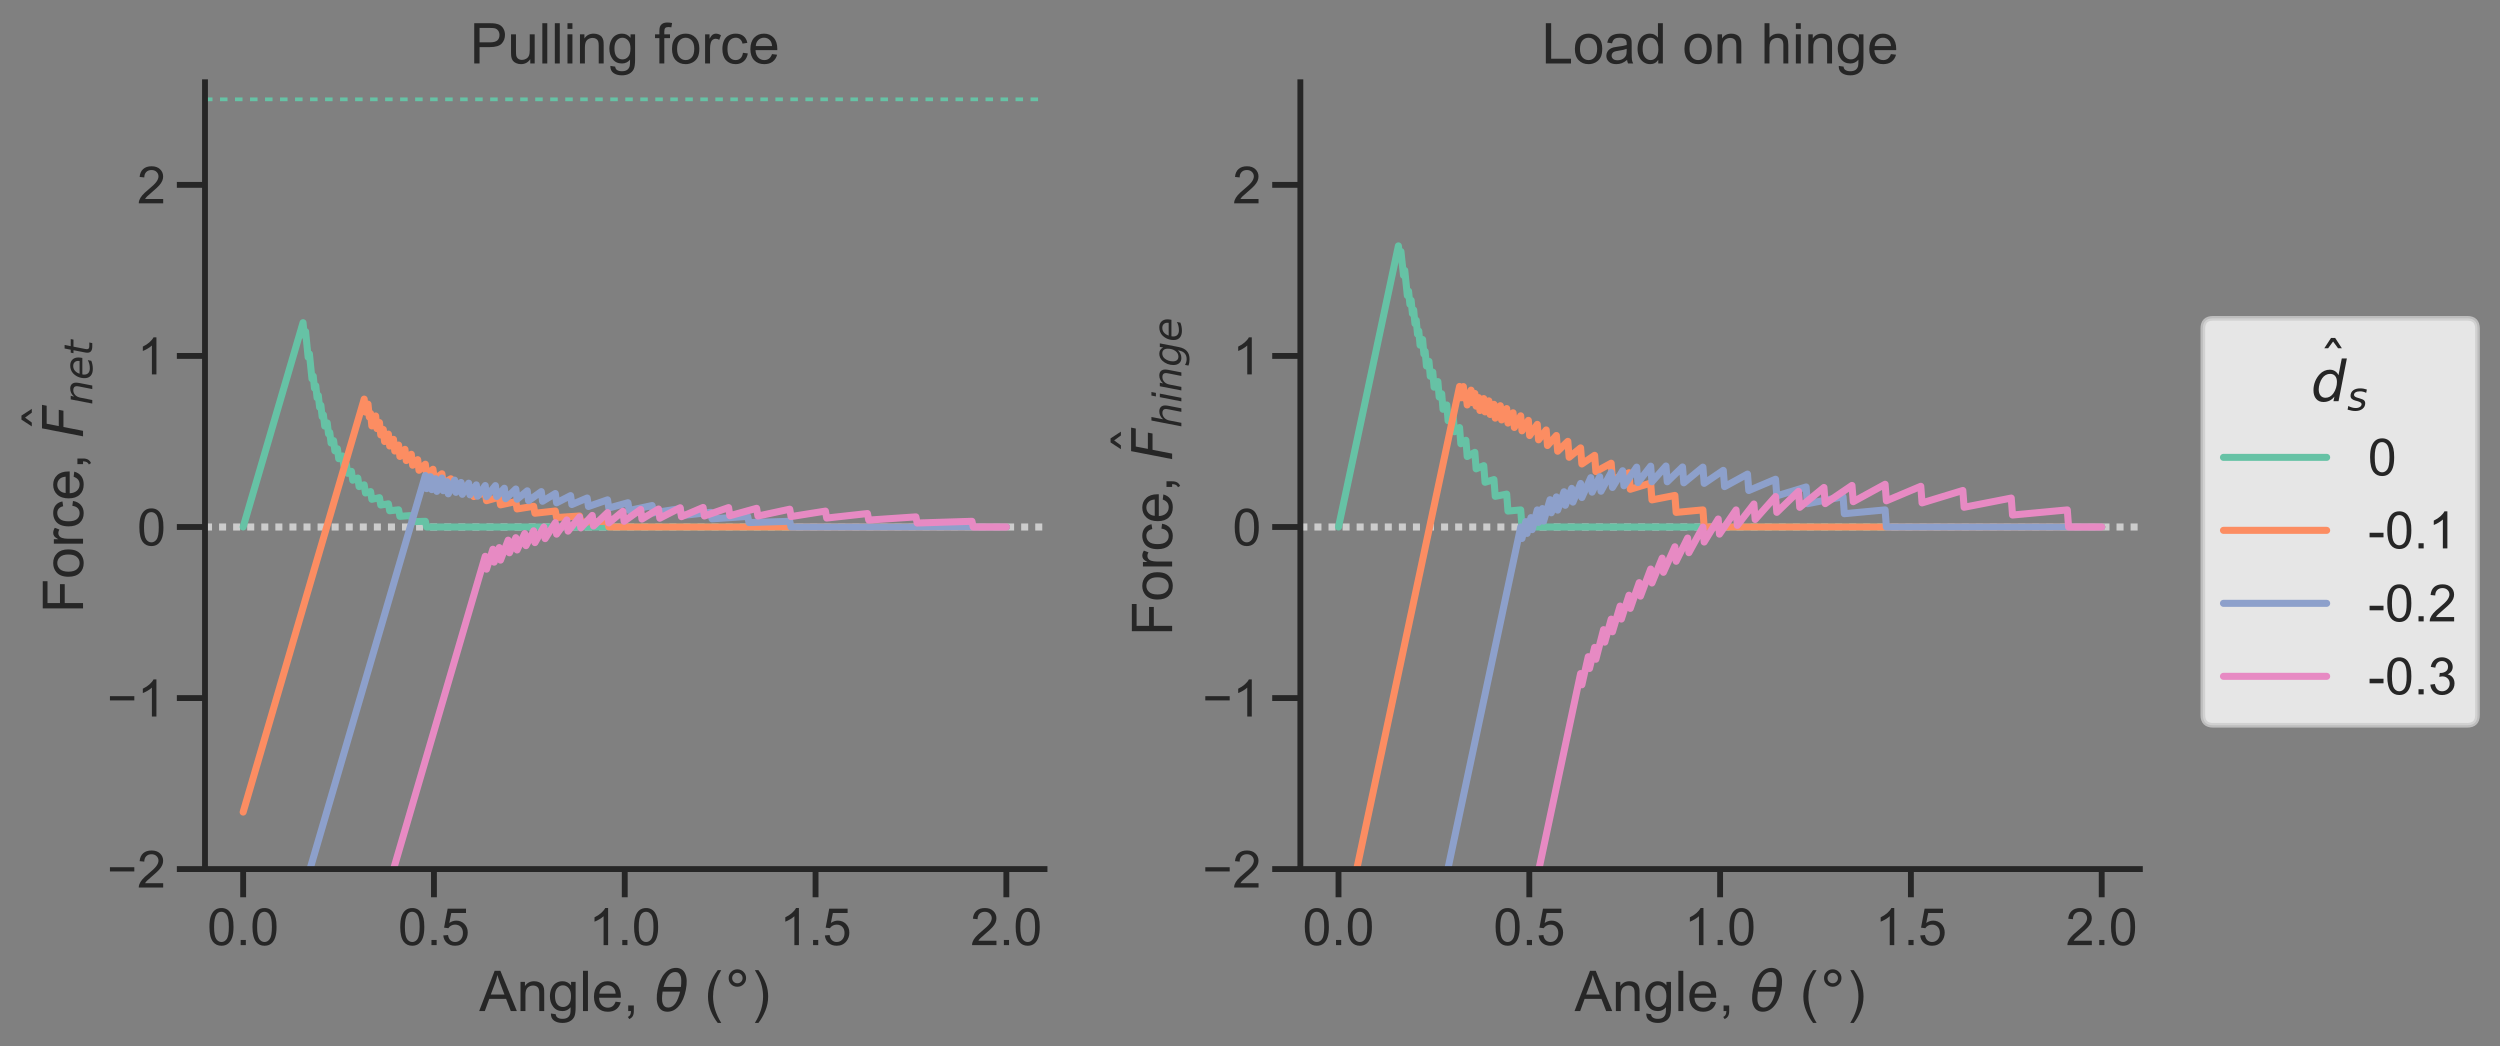 <?xml version="1.0" encoding="utf-8" standalone="no"?>
<!DOCTYPE svg PUBLIC "-//W3C//DTD SVG 1.1//EN"
  "http://www.w3.org/Graphics/SVG/1.1/DTD/svg11.dtd">
<!-- Created with matplotlib (https://matplotlib.org/) -->
<svg height="334.533pt" version="1.1" viewBox="0 0 799.463 334.533" width="799.463pt" xmlns="http://www.w3.org/2000/svg" xmlns:xlink="http://www.w3.org/1999/xlink">
 <rect x="0" y="0" width="799.463" height="334.533" fill="#808080" stroke="none"/>
 <defs>
  <style type="text/css">
*{stroke-linecap:butt;stroke-linejoin:round;}
  </style>
 </defs>
 <g id="figure_1">
  <g id="patch_1">
   <path d="M 0 334.533 
L 799.463 334.533 
L 799.463 0 
L 0 0 
z
" style="fill:none;"/>
  </g>
  <g id="axes_1">
   <g id="patch_2">
    <path d="M 65.553 277.923 
L 334.018 277.923 
L 334.018 26.303 
L 65.553 26.303 
z
" style="fill:none;"/>
   </g>
   <g id="line2d_1">
    <path clip-path="url(#pfc058c34f6)" d="M 65.553 168.523 
L 334.018 168.523 
" style="fill:none;stroke:#cccccc;stroke-dasharray:2.25,2.25;stroke-dashoffset:0;stroke-width:2.25;"/>
   </g>
   <g id="line2d_2">
    <path clip-path="url(#pfc058c34f6)" d="M 65.553 31.773 
L 334.018 31.773 
" style="fill:none;stroke:#66c2a5;stroke-dasharray:2.4,2.4;stroke-dashoffset:0;stroke-width:1.2;"/>
   </g>
   <g id="matplotlib.axis_1">
    <g id="xtick_1">
     <g id="line2d_3">
      <defs>
       <path d="M 0 0 
L 0 9 
" id="m3b2b006840" style="stroke:#262626;stroke-width:1.875;"/>
      </defs>
      <g>
       <use style="fill:#262626;stroke:#262626;stroke-width:1.875;" x="77.756" xlink:href="#m3b2b006840" y="277.923"/>
      </g>
     </g>
     <g id="text_1">
      <!-- 0.0 -->
      <defs>
       <path d="M 4.156 35.297 
Q 4.156 48 6.766 55.734 
Q 9.375 63.484 14.516 67.672 
Q 19.672 71.875 27.484 71.875 
Q 33.25 71.875 37.594 69.547 
Q 41.938 67.234 44.766 62.859 
Q 47.609 58.5 49.219 52.219 
Q 50.828 45.953 50.828 35.297 
Q 50.828 22.703 48.234 14.969 
Q 45.656 7.234 40.5 3 
Q 35.359 -1.219 27.484 -1.219 
Q 17.141 -1.219 11.234 6.203 
Q 4.156 15.141 4.156 35.297 
z
M 13.188 35.297 
Q 13.188 17.672 17.312 11.828 
Q 21.438 6 27.484 6 
Q 33.547 6 37.672 11.859 
Q 41.797 17.719 41.797 35.297 
Q 41.797 52.984 37.672 58.781 
Q 33.547 64.594 27.391 64.594 
Q 21.344 64.594 17.719 59.469 
Q 13.188 52.938 13.188 35.297 
z
" id="ArialMT-48"/>
       <path d="M 9.078 0 
L 9.078 10.016 
L 19.094 10.016 
L 19.094 0 
z
" id="ArialMT-46"/>
      </defs>
      <g style="fill:#262626;" transform="translate(66.288 302.234)scale(0.165 -0.165)">
       <use xlink:href="#ArialMT-48"/>
       <use x="55.615" xlink:href="#ArialMT-46"/>
       <use x="83.398" xlink:href="#ArialMT-48"/>
      </g>
     </g>
    </g>
    <g id="xtick_2">
     <g id="line2d_4">
      <g>
       <use style="fill:#262626;stroke:#262626;stroke-width:1.875;" x="138.77" xlink:href="#m3b2b006840" y="277.923"/>
      </g>
     </g>
     <g id="text_2">
      <!-- 0.5 -->
      <defs>
       <path d="M 4.156 18.75 
L 13.375 19.531 
Q 14.406 12.797 18.141 9.391 
Q 21.875 6 27.156 6 
Q 33.5 6 37.891 10.781 
Q 42.281 15.578 42.281 23.484 
Q 42.281 31 38.062 35.344 
Q 33.844 39.703 27 39.703 
Q 22.75 39.703 19.328 37.766 
Q 15.922 35.844 13.969 32.766 
L 5.719 33.844 
L 12.641 70.609 
L 48.25 70.609 
L 48.25 62.203 
L 19.672 62.203 
L 15.828 42.969 
Q 22.266 47.469 29.344 47.469 
Q 38.719 47.469 45.156 40.969 
Q 51.609 34.469 51.609 24.266 
Q 51.609 14.547 45.953 7.469 
Q 39.062 -1.219 27.156 -1.219 
Q 17.391 -1.219 11.203 4.25 
Q 5.031 9.719 4.156 18.75 
z
" id="ArialMT-53"/>
      </defs>
      <g style="fill:#262626;" transform="translate(127.303 302.234)scale(0.165 -0.165)">
       <use xlink:href="#ArialMT-48"/>
       <use x="55.615" xlink:href="#ArialMT-46"/>
       <use x="83.398" xlink:href="#ArialMT-53"/>
      </g>
     </g>
    </g>
    <g id="xtick_3">
     <g id="line2d_5">
      <g>
       <use style="fill:#262626;stroke:#262626;stroke-width:1.875;" x="199.785" xlink:href="#m3b2b006840" y="277.923"/>
      </g>
     </g>
     <g id="text_3">
      <!-- 1.0 -->
      <defs>
       <path d="M 37.25 0 
L 28.469 0 
L 28.469 56 
Q 25.297 52.984 20.141 49.953 
Q 14.984 46.922 10.891 45.406 
L 10.891 53.906 
Q 18.266 57.375 23.781 62.297 
Q 29.297 67.234 31.594 71.875 
L 37.25 71.875 
z
" id="ArialMT-49"/>
      </defs>
      <g style="fill:#262626;" transform="translate(188.318 302.234)scale(0.165 -0.165)">
       <use xlink:href="#ArialMT-49"/>
       <use x="55.615" xlink:href="#ArialMT-46"/>
       <use x="83.398" xlink:href="#ArialMT-48"/>
      </g>
     </g>
    </g>
    <g id="xtick_4">
     <g id="line2d_6">
      <g>
       <use style="fill:#262626;stroke:#262626;stroke-width:1.875;" x="260.8" xlink:href="#m3b2b006840" y="277.923"/>
      </g>
     </g>
     <g id="text_4">
      <!-- 1.5 -->
      <g style="fill:#262626;" transform="translate(249.332 302.234)scale(0.165 -0.165)">
       <use xlink:href="#ArialMT-49"/>
       <use x="55.615" xlink:href="#ArialMT-46"/>
       <use x="83.398" xlink:href="#ArialMT-53"/>
      </g>
     </g>
    </g>
    <g id="xtick_5">
     <g id="line2d_7">
      <g>
       <use style="fill:#262626;stroke:#262626;stroke-width:1.875;" x="321.815" xlink:href="#m3b2b006840" y="277.923"/>
      </g>
     </g>
     <g id="text_5">
      <!-- 2.0 -->
      <defs>
       <path d="M 50.344 8.453 
L 50.344 0 
L 3.031 0 
Q 2.938 3.172 4.047 6.109 
Q 5.859 10.938 9.828 15.625 
Q 13.812 20.312 21.344 26.469 
Q 33.016 36.031 37.109 41.625 
Q 41.219 47.219 41.219 52.203 
Q 41.219 57.422 37.469 61 
Q 33.734 64.594 27.734 64.594 
Q 21.391 64.594 17.578 60.781 
Q 13.766 56.984 13.719 50.25 
L 4.688 51.172 
Q 5.609 61.281 11.656 66.578 
Q 17.719 71.875 27.938 71.875 
Q 38.234 71.875 44.234 66.156 
Q 50.25 60.453 50.25 52 
Q 50.25 47.703 48.484 43.547 
Q 46.734 39.406 42.656 34.812 
Q 38.578 30.219 29.109 22.219 
Q 21.188 15.578 18.938 13.203 
Q 16.703 10.844 15.234 8.453 
z
" id="ArialMT-50"/>
      </defs>
      <g style="fill:#262626;" transform="translate(310.347 302.234)scale(0.165 -0.165)">
       <use xlink:href="#ArialMT-50"/>
       <use x="55.615" xlink:href="#ArialMT-46"/>
       <use x="83.398" xlink:href="#ArialMT-48"/>
      </g>
     </g>
    </g>
    <g id="text_6">
     <!-- Angle, $\theta$ ($\degree$) -->
     <defs>
      <path d="M -0.141 0 
L 27.344 71.578 
L 37.547 71.578 
L 66.844 0 
L 56.062 0 
L 47.703 21.688 
L 17.781 21.688 
L 9.906 0 
z
M 20.516 29.391 
L 44.781 29.391 
L 37.312 49.219 
Q 33.891 58.25 32.234 64.062 
Q 30.859 57.172 28.375 50.391 
z
" id="ArialMT-65"/>
      <path d="M 6.594 0 
L 6.594 51.859 
L 14.5 51.859 
L 14.5 44.484 
Q 20.219 53.031 31 53.031 
Q 35.688 53.031 39.625 51.344 
Q 43.562 49.656 45.516 46.922 
Q 47.469 44.188 48.25 40.438 
Q 48.734 37.984 48.734 31.891 
L 48.734 0 
L 39.938 0 
L 39.938 31.547 
Q 39.938 36.922 38.906 39.578 
Q 37.891 42.234 35.281 43.812 
Q 32.672 45.406 29.156 45.406 
Q 23.531 45.406 19.453 41.844 
Q 15.375 38.281 15.375 28.328 
L 15.375 0 
z
" id="ArialMT-110"/>
      <path d="M 4.984 -4.297 
L 13.531 -5.562 
Q 14.062 -9.516 16.5 -11.328 
Q 19.781 -13.766 25.438 -13.766 
Q 31.547 -13.766 34.859 -11.328 
Q 38.188 -8.891 39.359 -4.5 
Q 40.047 -1.812 39.984 6.781 
Q 34.234 0 25.641 0 
Q 14.938 0 9.078 7.719 
Q 3.219 15.438 3.219 26.219 
Q 3.219 33.641 5.906 39.906 
Q 8.594 46.188 13.688 49.609 
Q 18.797 53.031 25.688 53.031 
Q 34.859 53.031 40.828 45.609 
L 40.828 51.859 
L 48.922 51.859 
L 48.922 7.031 
Q 48.922 -5.078 46.453 -10.125 
Q 44 -15.188 38.641 -18.109 
Q 33.297 -21.047 25.484 -21.047 
Q 16.219 -21.047 10.5 -16.875 
Q 4.781 -12.703 4.984 -4.297 
z
M 12.25 26.859 
Q 12.25 16.656 16.297 11.969 
Q 20.359 7.281 26.469 7.281 
Q 32.516 7.281 36.609 11.938 
Q 40.719 16.609 40.719 26.562 
Q 40.719 36.078 36.5 40.906 
Q 32.281 45.75 26.312 45.75 
Q 20.453 45.75 16.344 40.984 
Q 12.25 36.234 12.25 26.859 
z
" id="ArialMT-103"/>
      <path d="M 6.391 0 
L 6.391 71.578 
L 15.188 71.578 
L 15.188 0 
z
" id="ArialMT-108"/>
      <path d="M 42.094 16.703 
L 51.172 15.578 
Q 49.031 7.625 43.219 3.219 
Q 37.406 -1.172 28.375 -1.172 
Q 17 -1.172 10.328 5.828 
Q 3.656 12.844 3.656 25.484 
Q 3.656 38.578 10.391 45.797 
Q 17.141 53.031 27.875 53.031 
Q 38.281 53.031 44.875 45.953 
Q 51.469 38.875 51.469 26.031 
Q 51.469 25.25 51.422 23.688 
L 12.75 23.688 
Q 13.234 15.141 17.578 10.594 
Q 21.922 6.062 28.422 6.062 
Q 33.25 6.062 36.672 8.594 
Q 40.094 11.141 42.094 16.703 
z
M 13.234 30.906 
L 42.188 30.906 
Q 41.609 37.453 38.875 40.719 
Q 34.672 45.797 27.984 45.797 
Q 21.922 45.797 17.797 41.75 
Q 13.672 37.703 13.234 30.906 
z
" id="ArialMT-101"/>
      <path d="M 8.891 0 
L 8.891 10.016 
L 18.891 10.016 
L 18.891 0 
Q 18.891 -5.516 16.938 -8.906 
Q 14.984 -12.312 10.75 -14.156 
L 8.297 -10.406 
Q 11.078 -9.188 12.391 -6.812 
Q 13.719 -4.438 13.875 0 
z
" id="ArialMT-44"/>
      <path id="ArialMT-32"/>
      <path d="M 45.516 34.672 
L 14.453 34.672 
Q 12.359 20.062 14.5 13.875 
Q 17.188 6.25 24.469 6.25 
Q 31.781 6.25 37.359 13.922 
Q 42.234 20.656 45.516 34.672 
z
M 47.016 42.969 
Q 48.344 56.844 46.625 61.719 
Q 43.953 69.438 36.766 69.438 
Q 29.297 69.438 23.828 61.812 
Q 19.531 55.672 16.156 42.969 
z
M 38.188 76.766 
Q 49.906 76.766 54.594 66.406 
Q 59.281 56.109 55.719 37.844 
Q 52.203 19.625 43.453 9.281 
Q 34.766 -1.125 23.047 -1.125 
Q 11.281 -1.125 6.641 9.281 
Q 2 19.625 5.516 37.844 
Q 9.078 56.109 17.719 66.406 
Q 26.422 76.766 38.188 76.766 
z
" id="DejaVuSans-Oblique-952"/>
      <path d="M 23.391 -21.047 
Q 16.109 -11.859 11.078 0.438 
Q 6.062 12.75 6.062 25.922 
Q 6.062 37.547 9.812 48.188 
Q 14.203 60.547 23.391 72.797 
L 29.688 72.797 
Q 23.781 62.641 21.875 58.297 
Q 18.891 51.562 17.188 44.234 
Q 15.094 35.109 15.094 25.875 
Q 15.094 2.391 29.688 -21.047 
z
" id="ArialMT-40"/>
      <path d="M 25 67.922 
Q 21.094 67.922 18.406 65.203 
Q 15.719 62.5 15.719 58.594 
Q 15.719 54.734 18.406 52.078 
Q 21.094 49.422 25 49.422 
Q 28.906 49.422 31.594 52.078 
Q 34.281 54.734 34.281 58.594 
Q 34.281 62.453 31.562 65.188 
Q 28.859 67.922 25 67.922 
z
M 25 74.219 
Q 28.125 74.219 31 73.016 
Q 33.891 71.828 35.984 69.578 
Q 38.234 67.391 39.359 64.594 
Q 40.484 61.812 40.484 58.594 
Q 40.484 52.156 35.969 47.688 
Q 31.453 43.219 24.906 43.219 
Q 18.312 43.219 13.906 47.609 
Q 9.516 52 9.516 58.594 
Q 9.516 65.141 14 69.672 
Q 18.5 74.219 25 74.219 
z
" id="DejaVuSans-176"/>
      <path d="M 12.359 -21.047 
L 6.062 -21.047 
Q 20.656 2.391 20.656 25.875 
Q 20.656 35.062 18.562 44.094 
Q 16.891 51.422 13.922 58.156 
Q 12.016 62.547 6.062 72.797 
L 12.359 72.797 
Q 21.531 60.547 25.922 48.188 
Q 29.688 37.547 29.688 25.922 
Q 29.688 12.75 24.625 0.438 
Q 19.578 -11.859 12.359 -21.047 
z
" id="ArialMT-41"/>
     </defs>
     <g style="fill:#262626;" transform="translate(153.255 323.373)scale(0.18 -0.18)">
      <use transform="translate(0 0.234)" xlink:href="#ArialMT-65"/>
      <use transform="translate(66.699 0.234)" xlink:href="#ArialMT-110"/>
      <use transform="translate(122.314 0.234)" xlink:href="#ArialMT-103"/>
      <use transform="translate(177.93 0.234)" xlink:href="#ArialMT-108"/>
      <use transform="translate(200.146 0.234)" xlink:href="#ArialMT-101"/>
      <use transform="translate(255.762 0.234)" xlink:href="#ArialMT-44"/>
      <use transform="translate(283.545 0.234)" xlink:href="#ArialMT-32"/>
      <use transform="translate(311.328 0.234)" xlink:href="#DejaVuSans-Oblique-952"/>
      <use transform="translate(372.51 0.234)" xlink:href="#ArialMT-32"/>
      <use transform="translate(400.293 0.234)" xlink:href="#ArialMT-40"/>
      <use transform="translate(433.594 0.234)" xlink:href="#DejaVuSans-176"/>
      <use transform="translate(483.594 0.234)" xlink:href="#ArialMT-41"/>
     </g>
    </g>
   </g>
   <g id="matplotlib.axis_2">
    <g id="ytick_1">
     <g id="line2d_8">
      <defs>
       <path d="M 0 0 
L -9 0 
" id="ma2e8baf528" style="stroke:#262626;stroke-width:1.875;"/>
      </defs>
      <g>
       <use style="fill:#262626;stroke:#262626;stroke-width:1.875;" x="65.553" xlink:href="#ma2e8baf528" y="277.923"/>
      </g>
     </g>
     <g id="text_7">
      <!-- −2 -->
      <defs>
       <path d="M 52.828 31.203 
L 5.562 31.203 
L 5.562 39.406 
L 52.828 39.406 
z
" id="ArialMT-8722"/>
      </defs>
      <g style="fill:#262626;" transform="translate(34.24 283.829)scale(0.165 -0.165)">
       <use xlink:href="#ArialMT-8722"/>
       <use x="58.398" xlink:href="#ArialMT-50"/>
      </g>
     </g>
    </g>
    <g id="ytick_2">
     <g id="line2d_9">
      <g>
       <use style="fill:#262626;stroke:#262626;stroke-width:1.875;" x="65.553" xlink:href="#ma2e8baf528" y="223.223"/>
      </g>
     </g>
     <g id="text_8">
      <!-- −1 -->
      <g style="fill:#262626;" transform="translate(34.24 229.129)scale(0.165 -0.165)">
       <use xlink:href="#ArialMT-8722"/>
       <use x="58.398" xlink:href="#ArialMT-49"/>
      </g>
     </g>
    </g>
    <g id="ytick_3">
     <g id="line2d_10">
      <g>
       <use style="fill:#262626;stroke:#262626;stroke-width:1.875;" x="65.553" xlink:href="#ma2e8baf528" y="168.523"/>
      </g>
     </g>
     <g id="text_9">
      <!-- 0 -->
      <g style="fill:#262626;" transform="translate(43.877 174.429)scale(0.165 -0.165)">
       <use xlink:href="#ArialMT-48"/>
      </g>
     </g>
    </g>
    <g id="ytick_4">
     <g id="line2d_11">
      <g>
       <use style="fill:#262626;stroke:#262626;stroke-width:1.875;" x="65.553" xlink:href="#ma2e8baf528" y="113.823"/>
      </g>
     </g>
     <g id="text_10">
      <!-- 1 -->
      <g style="fill:#262626;" transform="translate(43.877 119.729)scale(0.165 -0.165)">
       <use xlink:href="#ArialMT-49"/>
      </g>
     </g>
    </g>
    <g id="ytick_5">
     <g id="line2d_12">
      <g>
       <use style="fill:#262626;stroke:#262626;stroke-width:1.875;" x="65.553" xlink:href="#ma2e8baf528" y="59.123"/>
      </g>
     </g>
     <g id="text_11">
      <!-- 2 -->
      <g style="fill:#262626;" transform="translate(43.877 65.029)scale(0.165 -0.165)">
       <use xlink:href="#ArialMT-50"/>
      </g>
     </g>
    </g>
    <g id="text_12">
     <!-- Force, $\hat{F}_{net}$ -->
     <defs>
      <path d="M 8.203 0 
L 8.203 71.578 
L 56.5 71.578 
L 56.5 63.141 
L 17.672 63.141 
L 17.672 40.969 
L 51.266 40.969 
L 51.266 32.516 
L 17.672 32.516 
L 17.672 0 
z
" id="ArialMT-70"/>
      <path d="M 3.328 25.922 
Q 3.328 40.328 11.328 47.266 
Q 18.016 53.031 27.641 53.031 
Q 38.328 53.031 45.109 46.016 
Q 51.906 39.016 51.906 26.656 
Q 51.906 16.656 48.906 10.906 
Q 45.906 5.172 40.156 2 
Q 34.422 -1.172 27.641 -1.172 
Q 16.75 -1.172 10.031 5.812 
Q 3.328 12.797 3.328 25.922 
z
M 12.359 25.922 
Q 12.359 15.969 16.703 11.016 
Q 21.047 6.062 27.641 6.062 
Q 34.188 6.062 38.531 11.031 
Q 42.875 16.016 42.875 26.219 
Q 42.875 35.844 38.5 40.797 
Q 34.125 45.75 27.641 45.75 
Q 21.047 45.75 16.703 40.812 
Q 12.359 35.891 12.359 25.922 
z
" id="ArialMT-111"/>
      <path d="M 6.5 0 
L 6.5 51.859 
L 14.406 51.859 
L 14.406 44 
Q 17.438 49.516 20 51.266 
Q 22.562 53.031 25.641 53.031 
Q 30.078 53.031 34.672 50.203 
L 31.641 42.047 
Q 28.422 43.953 25.203 43.953 
Q 22.312 43.953 20.016 42.219 
Q 17.719 40.484 16.75 37.406 
Q 15.281 32.719 15.281 27.156 
L 15.281 0 
z
" id="ArialMT-114"/>
      <path d="M 40.438 19 
L 49.078 17.875 
Q 47.656 8.938 41.812 3.875 
Q 35.984 -1.172 27.484 -1.172 
Q 16.844 -1.172 10.375 5.781 
Q 3.906 12.75 3.906 25.734 
Q 3.906 34.125 6.688 40.422 
Q 9.469 46.734 15.156 49.875 
Q 20.844 53.031 27.547 53.031 
Q 35.984 53.031 41.359 48.75 
Q 46.734 44.484 48.25 36.625 
L 39.703 35.297 
Q 38.484 40.531 35.375 43.156 
Q 32.281 45.797 27.875 45.797 
Q 21.234 45.797 17.078 41.031 
Q 12.938 36.281 12.938 25.984 
Q 12.938 15.531 16.938 10.797 
Q 20.953 6.062 27.391 6.062 
Q 32.562 6.062 36.031 9.234 
Q 39.5 12.406 40.438 19 
z
" id="ArialMT-99"/>
      <path d="M -28.609 79.984 
L -21.391 79.984 
L -9.422 61.625 
L -16.219 61.625 
L -25 73.578 
L -33.797 61.625 
L -40.578 61.625 
z
M -25 56 
z
" id="DejaVuSans-770"/>
      <path d="M 16.891 72.906 
L 58.688 72.906 
L 57.078 64.594 
L 25.094 64.594 
L 20.906 43.109 
L 49.812 43.109 
L 48.188 34.812 
L 19.281 34.812 
L 12.5 0 
L 2.688 0 
z
" id="DejaVuSans-Oblique-70"/>
      <path d="M 55.719 33.016 
L 49.312 0 
L 40.281 0 
L 46.688 32.672 
Q 47.125 34.969 47.359 36.719 
Q 47.609 38.484 47.609 39.5 
Q 47.609 43.609 45.016 45.891 
Q 42.438 48.188 37.797 48.188 
Q 30.562 48.188 25.344 43.375 
Q 20.125 38.578 18.5 30.328 
L 12.5 0 
L 3.516 0 
L 14.109 54.688 
L 23.094 54.688 
L 21.297 46.094 
Q 25.047 50.828 30.312 53.406 
Q 35.594 56 41.406 56 
Q 48.641 56 52.609 52.094 
Q 56.594 48.188 56.594 41.109 
Q 56.594 39.359 56.375 37.359 
Q 56.156 35.359 55.719 33.016 
z
" id="DejaVuSans-Oblique-110"/>
      <path d="M 48.094 32.234 
Q 48.25 33.016 48.312 33.844 
Q 48.391 34.672 48.391 35.5 
Q 48.391 41.453 44.891 44.922 
Q 41.406 48.391 35.406 48.391 
Q 28.719 48.391 23.578 44.156 
Q 18.453 39.938 15.828 32.172 
z
M 55.906 25.203 
L 14.109 25.203 
Q 13.812 23.344 13.719 22.266 
Q 13.625 21.188 13.625 20.406 
Q 13.625 13.625 17.797 9.906 
Q 21.969 6.203 29.594 6.203 
Q 35.453 6.203 40.672 7.516 
Q 45.906 8.844 50.391 11.375 
L 48.688 2.484 
Q 43.844 0.531 38.688 -0.438 
Q 33.547 -1.422 28.219 -1.422 
Q 16.844 -1.422 10.719 4.016 
Q 4.594 9.469 4.594 19.484 
Q 4.594 28.031 7.641 35.375 
Q 10.688 42.719 16.609 48.484 
Q 20.406 52.094 25.656 54.047 
Q 30.906 56 36.812 56 
Q 46.094 56 51.578 50.438 
Q 57.078 44.875 57.078 35.5 
Q 57.078 33.25 56.781 30.688 
Q 56.5 28.125 55.906 25.203 
z
" id="DejaVuSans-Oblique-101"/>
      <path d="M 42.281 54.688 
L 40.922 47.703 
L 23 47.703 
L 17.188 18.016 
Q 16.891 16.359 16.75 15.234 
Q 16.609 14.109 16.609 13.484 
Q 16.609 10.359 18.484 8.938 
Q 20.359 7.516 24.516 7.516 
L 33.594 7.516 
L 32.078 0 
L 23.484 0 
Q 15.484 0 11.547 3.125 
Q 7.625 6.25 7.625 12.594 
Q 7.625 13.719 7.766 15.062 
Q 7.906 16.406 8.203 18.016 
L 14.016 47.703 
L 6.391 47.703 
L 7.812 54.688 
L 15.281 54.688 
L 18.312 70.219 
L 27.297 70.219 
L 24.312 54.688 
z
" id="DejaVuSans-Oblique-116"/>
     </defs>
     <g style="fill:#262626;" transform="translate(26.663 196.033)rotate(-90)scale(0.18 -0.18)">
      <use transform="translate(0 0.609)" xlink:href="#ArialMT-70"/>
      <use transform="translate(61.084 0.609)" xlink:href="#ArialMT-111"/>
      <use transform="translate(116.699 0.609)" xlink:href="#ArialMT-114"/>
      <use transform="translate(150 0.609)" xlink:href="#ArialMT-99"/>
      <use transform="translate(200 0.609)" xlink:href="#ArialMT-101"/>
      <use transform="translate(255.615 0.609)" xlink:href="#ArialMT-44"/>
      <use transform="translate(283.398 0.609)" xlink:href="#ArialMT-32"/>
      <use transform="translate(372.14 30.016)" xlink:href="#DejaVuSans-770"/>
      <use transform="translate(311.182 0.609)" xlink:href="#DejaVuSans-Oblique-70"/>
      <use transform="translate(369.658 -15.797)scale(0.7)" xlink:href="#DejaVuSans-Oblique-110"/>
      <use transform="translate(414.023 -15.797)scale(0.7)" xlink:href="#DejaVuSans-Oblique-101"/>
      <use transform="translate(457.09 -15.797)scale(0.7)" xlink:href="#DejaVuSans-Oblique-116"/>
     </g>
    </g>
   </g>
   <g id="line2d_13">
    <path clip-path="url(#pfc058c34f6)" d="M 77.756 168.523 
L 96.905 103.186 
L 97.313 107.304 
L 97.72 106.029 
L 98.535 114.23 
L 98.943 113.166 
L 99.758 121.14 
L 100.165 120.262 
L 100.572 124.15 
L 100.98 123.357 
L 101.387 127.187 
L 101.795 126.474 
L 102.202 130.23 
L 102.61 129.591 
L 103.017 133.257 
L 103.425 132.688 
L 103.832 136.251 
L 104.647 135.242 
L 105.054 138.748 
L 105.462 138.304 
L 105.869 141.678 
L 106.684 140.9 
L 107.092 144.183 
L 107.906 143.507 
L 108.314 146.682 
L 109.536 145.808 
L 109.944 148.903 
L 110.759 148.406 
L 111.166 151.359 
L 112.388 150.731 
L 112.796 153.568 
L 114.426 152.872 
L 114.833 155.607 
L 116.463 155.04 
L 116.87 157.652 
L 118.5 157.199 
L 118.907 159.67 
L 121.352 159.144 
L 121.76 161.504 
L 124.204 161.115 
L 124.612 163.341 
L 127.464 163.025 
L 127.871 165.115 
L 131.538 164.865 
L 131.946 166.828 
L 136.02 166.7 
L 136.428 168.523 
L 321.815 168.523 
L 321.815 168.523 
" style="fill:none;stroke:#66c2a5;stroke-linecap:round;stroke-width:2.25;"/>
   </g>
   <g id="line2d_14">
    <path clip-path="url(#pfc058c34f6)" d="M 77.756 259.69 
L 116.463 127.626 
L 116.87 131.782 
L 117.685 129.232 
L 118.093 133.376 
L 118.5 132.21 
L 118.907 136.215 
L 120.13 133.021 
L 120.537 137.067 
L 121.352 135.131 
L 121.76 139.093 
L 122.574 137.338 
L 122.982 141.195 
L 124.204 138.818 
L 124.612 142.632 
L 125.834 140.494 
L 126.241 144.236 
L 127.464 142.321 
L 127.871 145.967 
L 129.501 143.692 
L 129.908 147.283 
L 131.538 145.266 
L 131.946 148.772 
L 133.575 146.994 
L 133.983 150.388 
L 136.02 148.443 
L 136.428 151.751 
L 138.465 150.061 
L 138.872 153.254 
L 141.317 151.507 
L 141.724 154.601 
L 144.169 153.111 
L 144.576 156.076 
L 147.428 154.611 
L 147.836 157.454 
L 151.095 156.063 
L 151.503 158.788 
L 155.17 157.511 
L 155.577 160.113 
L 159.652 158.981 
L 160.059 161.453 
L 164.949 160.401 
L 165.356 162.756 
L 170.653 161.911 
L 171.06 164.129 
L 177.579 163.408 
L 177.987 165.505 
L 185.321 165.006 
L 185.728 166.968 
L 194.285 166.701 
L 194.692 168.523 
L 321.815 168.523 
L 321.815 168.523 
" style="fill:none;stroke:#fc8d62;stroke-linecap:round;stroke-width:2.25;"/>
   </g>
   <g id="line2d_15">
    <path clip-path="url(#pfc058c34f6)" d="M 82.247 335.533 
L 136.02 152.067 
L 136.428 156.261 
L 137.65 152.435 
L 138.057 156.576 
L 139.28 153.076 
L 139.687 157.135 
L 141.317 152.877 
L 141.724 156.923 
L 142.947 154.018 
L 143.354 157.923 
L 145.391 153.536 
L 145.799 157.448 
L 147.428 154.279 
L 147.836 158.076 
L 149.873 154.513 
L 150.281 158.243 
L 152.318 155.052 
L 152.725 158.677 
L 155.17 155.265 
L 155.577 158.82 
L 158.429 155.29 
L 158.837 158.796 
L 161.282 156.13 
L 161.689 159.488 
L 164.949 156.376 
L 165.356 159.659 
L 168.616 156.955 
L 169.023 160.119 
L 173.097 157.207 
L 173.505 160.301 
L 177.579 157.818 
L 177.987 160.793 
L 182.469 158.491 
L 182.876 161.341 
L 187.765 159.255 
L 188.173 161.969 
L 194.285 159.841 
L 194.692 162.462 
L 200.804 160.763 
L 201.211 163.237 
L 208.545 161.66 
L 208.953 164.008 
L 217.509 162.644 
L 217.916 164.873 
L 227.288 163.837 
L 227.695 165.923 
L 239.103 165.148 
L 239.511 167.109 
L 252.549 166.701 
L 252.957 168.523 
L 321.815 168.523 
L 321.815 168.523 
" style="fill:none;stroke:#8da0cb;stroke-linecap:round;stroke-width:2.25;"/>
   </g>
   <g id="line2d_16">
    <path clip-path="url(#pfc058c34f6)" d="M 108.967 335.533 
L 155.17 177.898 
L 155.577 182.015 
L 157.615 175.639 
L 158.022 179.777 
L 159.652 175.11 
L 160.059 179.12 
L 162.504 172.733 
L 162.911 176.779 
L 164.949 171.939 
L 165.356 175.877 
L 167.801 170.613 
L 168.208 174.494 
L 170.653 169.741 
L 171.06 173.522 
L 173.912 168.534 
L 174.32 172.25 
L 177.579 167.145 
L 177.987 170.82 
L 181.246 166.27 
L 181.654 169.853 
L 185.321 165.316 
L 185.728 168.821 
L 189.395 164.822 
L 189.803 168.199 
L 194.285 163.921 
L 194.692 167.228 
L 199.174 163.511 
L 199.581 166.693 
L 204.878 162.908 
L 205.286 166.001 
L 210.582 162.773 
L 210.99 165.72 
L 217.509 162.372 
L 217.916 165.229 
L 224.843 162.274 
L 225.25 165.009 
L 232.992 162.314 
L 233.399 164.924 
L 241.956 162.547 
L 242.363 165.021 
L 252.549 162.831 
L 252.957 165.196 
L 263.958 163.442 
L 264.365 165.663 
L 277.403 164.222 
L 277.811 166.314 
L 292.886 165.29 
L 293.294 167.25 
L 310.814 166.703 
L 311.221 168.523 
L 321.815 168.523 
L 321.815 168.523 
" style="fill:none;stroke:#e78ac3;stroke-linecap:round;stroke-width:2.25;"/>
   </g>
   <g id="line2d_17"/>
   <g id="line2d_18"/>
   <g id="line2d_19"/>
   <g id="line2d_20"/>
   <g id="patch_3">
    <path d="M 65.553 277.923 
L 65.553 26.303 
" style="fill:none;stroke:#262626;stroke-linecap:square;stroke-linejoin:miter;stroke-width:1.875;"/>
   </g>
   <g id="patch_4">
    <path d="M 65.553 277.923 
L 334.018 277.923 
" style="fill:none;stroke:#262626;stroke-linecap:square;stroke-linejoin:miter;stroke-width:1.875;"/>
   </g>
   <g id="text_13">
    <!-- Pulling force -->
    <defs>
     <path d="M 7.719 0 
L 7.719 71.578 
L 34.719 71.578 
Q 41.844 71.578 45.609 70.906 
Q 50.875 70.016 54.438 67.547 
Q 58.016 65.094 60.188 60.641 
Q 62.359 56.203 62.359 50.875 
Q 62.359 41.75 56.547 35.422 
Q 50.734 29.109 35.547 29.109 
L 17.188 29.109 
L 17.188 0 
z
M 17.188 37.547 
L 35.688 37.547 
Q 44.875 37.547 48.734 40.969 
Q 52.594 44.391 52.594 50.594 
Q 52.594 55.078 50.312 58.266 
Q 48.047 61.469 44.344 62.5 
Q 41.938 63.141 35.5 63.141 
L 17.188 63.141 
z
" id="ArialMT-80"/>
     <path d="M 40.578 0 
L 40.578 7.625 
Q 34.516 -1.172 24.125 -1.172 
Q 19.531 -1.172 15.547 0.578 
Q 11.578 2.344 9.641 5 
Q 7.719 7.672 6.938 11.531 
Q 6.391 14.109 6.391 19.734 
L 6.391 51.859 
L 15.188 51.859 
L 15.188 23.094 
Q 15.188 16.219 15.719 13.812 
Q 16.547 10.359 19.234 8.375 
Q 21.922 6.391 25.875 6.391 
Q 29.828 6.391 33.297 8.422 
Q 36.766 10.453 38.203 13.938 
Q 39.656 17.438 39.656 24.078 
L 39.656 51.859 
L 48.438 51.859 
L 48.438 0 
z
" id="ArialMT-117"/>
     <path d="M 6.641 61.469 
L 6.641 71.578 
L 15.438 71.578 
L 15.438 61.469 
z
M 6.641 0 
L 6.641 51.859 
L 15.438 51.859 
L 15.438 0 
z
" id="ArialMT-105"/>
     <path d="M 8.688 0 
L 8.688 45.016 
L 0.922 45.016 
L 0.922 51.859 
L 8.688 51.859 
L 8.688 57.375 
Q 8.688 62.594 9.625 65.141 
Q 10.891 68.562 14.078 70.672 
Q 17.281 72.797 23.047 72.797 
Q 26.766 72.797 31.25 71.922 
L 29.938 64.266 
Q 27.203 64.75 24.75 64.75 
Q 20.75 64.75 19.094 63.031 
Q 17.438 61.328 17.438 56.641 
L 17.438 51.859 
L 27.547 51.859 
L 27.547 45.016 
L 17.438 45.016 
L 17.438 0 
z
" id="ArialMT-102"/>
    </defs>
    <g style="fill:#262626;" transform="translate(150.261 20.303)scale(0.18 -0.18)">
     <use xlink:href="#ArialMT-80"/>
     <use x="66.699" xlink:href="#ArialMT-117"/>
     <use x="122.314" xlink:href="#ArialMT-108"/>
     <use x="144.531" xlink:href="#ArialMT-108"/>
     <use x="166.748" xlink:href="#ArialMT-105"/>
     <use x="188.965" xlink:href="#ArialMT-110"/>
     <use x="244.58" xlink:href="#ArialMT-103"/>
     <use x="300.195" xlink:href="#ArialMT-32"/>
     <use x="327.979" xlink:href="#ArialMT-102"/>
     <use x="355.762" xlink:href="#ArialMT-111"/>
     <use x="411.377" xlink:href="#ArialMT-114"/>
     <use x="444.678" xlink:href="#ArialMT-99"/>
     <use x="494.678" xlink:href="#ArialMT-101"/>
    </g>
   </g>
  </g>
  <g id="axes_2">
   <g id="patch_5">
    <path d="M 415.833 277.923 
L 684.298 277.923 
L 684.298 26.303 
L 415.833 26.303 
z
" style="fill:none;"/>
   </g>
   <g id="line2d_21">
    <path clip-path="url(#p2742ea6da7)" d="M 415.833 168.523 
L 684.298 168.523 
" style="fill:none;stroke:#cccccc;stroke-dasharray:2.25,2.25;stroke-dashoffset:0;stroke-width:2.25;"/>
   </g>
   <g id="matplotlib.axis_3">
    <g id="xtick_6">
     <g id="line2d_22">
      <g>
       <use style="fill:#262626;stroke:#262626;stroke-width:1.875;" x="428.036" xlink:href="#m3b2b006840" y="277.923"/>
      </g>
     </g>
     <g id="text_14">
      <!-- 0.0 -->
      <g style="fill:#262626;" transform="translate(416.568 302.234)scale(0.165 -0.165)">
       <use xlink:href="#ArialMT-48"/>
       <use x="55.615" xlink:href="#ArialMT-46"/>
       <use x="83.398" xlink:href="#ArialMT-48"/>
      </g>
     </g>
    </g>
    <g id="xtick_7">
     <g id="line2d_23">
      <g>
       <use style="fill:#262626;stroke:#262626;stroke-width:1.875;" x="489.05" xlink:href="#m3b2b006840" y="277.923"/>
      </g>
     </g>
     <g id="text_15">
      <!-- 0.5 -->
      <g style="fill:#262626;" transform="translate(477.583 302.234)scale(0.165 -0.165)">
       <use xlink:href="#ArialMT-48"/>
       <use x="55.615" xlink:href="#ArialMT-46"/>
       <use x="83.398" xlink:href="#ArialMT-53"/>
      </g>
     </g>
    </g>
    <g id="xtick_8">
     <g id="line2d_24">
      <g>
       <use style="fill:#262626;stroke:#262626;stroke-width:1.875;" x="550.065" xlink:href="#m3b2b006840" y="277.923"/>
      </g>
     </g>
     <g id="text_16">
      <!-- 1.0 -->
      <g style="fill:#262626;" transform="translate(538.598 302.234)scale(0.165 -0.165)">
       <use xlink:href="#ArialMT-49"/>
       <use x="55.615" xlink:href="#ArialMT-46"/>
       <use x="83.398" xlink:href="#ArialMT-48"/>
      </g>
     </g>
    </g>
    <g id="xtick_9">
     <g id="line2d_25">
      <g>
       <use style="fill:#262626;stroke:#262626;stroke-width:1.875;" x="611.08" xlink:href="#m3b2b006840" y="277.923"/>
      </g>
     </g>
     <g id="text_17">
      <!-- 1.5 -->
      <g style="fill:#262626;" transform="translate(599.612 302.234)scale(0.165 -0.165)">
       <use xlink:href="#ArialMT-49"/>
       <use x="55.615" xlink:href="#ArialMT-46"/>
       <use x="83.398" xlink:href="#ArialMT-53"/>
      </g>
     </g>
    </g>
    <g id="xtick_10">
     <g id="line2d_26">
      <g>
       <use style="fill:#262626;stroke:#262626;stroke-width:1.875;" x="672.095" xlink:href="#m3b2b006840" y="277.923"/>
      </g>
     </g>
     <g id="text_18">
      <!-- 2.0 -->
      <g style="fill:#262626;" transform="translate(660.627 302.234)scale(0.165 -0.165)">
       <use xlink:href="#ArialMT-50"/>
       <use x="55.615" xlink:href="#ArialMT-46"/>
       <use x="83.398" xlink:href="#ArialMT-48"/>
      </g>
     </g>
    </g>
    <g id="text_19">
     <!-- Angle, $\theta$ ($\degree$) -->
     <g style="fill:#262626;" transform="translate(503.535 323.373)scale(0.18 -0.18)">
      <use transform="translate(0 0.234)" xlink:href="#ArialMT-65"/>
      <use transform="translate(66.699 0.234)" xlink:href="#ArialMT-110"/>
      <use transform="translate(122.314 0.234)" xlink:href="#ArialMT-103"/>
      <use transform="translate(177.93 0.234)" xlink:href="#ArialMT-108"/>
      <use transform="translate(200.146 0.234)" xlink:href="#ArialMT-101"/>
      <use transform="translate(255.762 0.234)" xlink:href="#ArialMT-44"/>
      <use transform="translate(283.545 0.234)" xlink:href="#ArialMT-32"/>
      <use transform="translate(311.328 0.234)" xlink:href="#DejaVuSans-Oblique-952"/>
      <use transform="translate(372.51 0.234)" xlink:href="#ArialMT-32"/>
      <use transform="translate(400.293 0.234)" xlink:href="#ArialMT-40"/>
      <use transform="translate(433.594 0.234)" xlink:href="#DejaVuSans-176"/>
      <use transform="translate(483.594 0.234)" xlink:href="#ArialMT-41"/>
     </g>
    </g>
   </g>
   <g id="matplotlib.axis_4">
    <g id="ytick_6">
     <g id="line2d_27">
      <g>
       <use style="fill:#262626;stroke:#262626;stroke-width:1.875;" x="415.833" xlink:href="#ma2e8baf528" y="277.923"/>
      </g>
     </g>
     <g id="text_20">
      <!-- −2 -->
      <g style="fill:#262626;" transform="translate(384.52 283.829)scale(0.165 -0.165)">
       <use xlink:href="#ArialMT-8722"/>
       <use x="58.398" xlink:href="#ArialMT-50"/>
      </g>
     </g>
    </g>
    <g id="ytick_7">
     <g id="line2d_28">
      <g>
       <use style="fill:#262626;stroke:#262626;stroke-width:1.875;" x="415.833" xlink:href="#ma2e8baf528" y="223.223"/>
      </g>
     </g>
     <g id="text_21">
      <!-- −1 -->
      <g style="fill:#262626;" transform="translate(384.52 229.129)scale(0.165 -0.165)">
       <use xlink:href="#ArialMT-8722"/>
       <use x="58.398" xlink:href="#ArialMT-49"/>
      </g>
     </g>
    </g>
    <g id="ytick_8">
     <g id="line2d_29">
      <g>
       <use style="fill:#262626;stroke:#262626;stroke-width:1.875;" x="415.833" xlink:href="#ma2e8baf528" y="168.523"/>
      </g>
     </g>
     <g id="text_22">
      <!-- 0 -->
      <g style="fill:#262626;" transform="translate(394.157 174.429)scale(0.165 -0.165)">
       <use xlink:href="#ArialMT-48"/>
      </g>
     </g>
    </g>
    <g id="ytick_9">
     <g id="line2d_30">
      <g>
       <use style="fill:#262626;stroke:#262626;stroke-width:1.875;" x="415.833" xlink:href="#ma2e8baf528" y="113.823"/>
      </g>
     </g>
     <g id="text_23">
      <!-- 1 -->
      <g style="fill:#262626;" transform="translate(394.157 119.729)scale(0.165 -0.165)">
       <use xlink:href="#ArialMT-49"/>
      </g>
     </g>
    </g>
    <g id="ytick_10">
     <g id="line2d_31">
      <g>
       <use style="fill:#262626;stroke:#262626;stroke-width:1.875;" x="415.833" xlink:href="#ma2e8baf528" y="59.123"/>
      </g>
     </g>
     <g id="text_24">
      <!-- 2 -->
      <g style="fill:#262626;" transform="translate(394.157 65.029)scale(0.165 -0.165)">
       <use xlink:href="#ArialMT-50"/>
      </g>
     </g>
    </g>
    <g id="text_25">
     <!-- Force, $\hat{F}_{hinge}$ -->
     <defs>
      <path d="M 55.719 33.016 
L 49.312 0 
L 40.281 0 
L 46.688 32.672 
Q 47.125 34.969 47.359 36.719 
Q 47.609 38.484 47.609 39.5 
Q 47.609 43.609 45.016 45.891 
Q 42.438 48.188 37.797 48.188 
Q 30.562 48.188 25.266 43.297 
Q 19.969 38.422 18.406 30.328 
L 12.5 0 
L 3.516 0 
L 18.312 75.984 
L 27.297 75.984 
L 21.484 46.094 
Q 24.906 50.688 30.219 53.344 
Q 35.547 56 41.406 56 
Q 48.641 56 52.609 52.094 
Q 56.594 48.188 56.594 41.109 
Q 56.594 39.359 56.375 37.359 
Q 56.156 35.359 55.719 33.016 
z
" id="DejaVuSans-Oblique-104"/>
      <path d="M 18.312 75.984 
L 27.297 75.984 
L 25.094 64.594 
L 16.109 64.594 
z
M 14.203 54.688 
L 23.188 54.688 
L 12.5 0 
L 3.516 0 
z
" id="DejaVuSans-Oblique-105"/>
      <path d="M 59.625 54.688 
L 50.297 6.781 
Q 47.609 -7.125 40.016 -13.953 
Q 32.422 -20.797 19.578 -20.797 
Q 14.844 -20.797 10.781 -20.094 
Q 6.734 -19.391 3.219 -17.922 
L 4.891 -9.188 
Q 8.203 -11.328 11.906 -12.344 
Q 15.625 -13.375 19.828 -13.375 
Q 28.375 -13.375 33.859 -8.703 
Q 39.359 -4.047 41.109 4.688 
L 41.891 8.797 
Q 38.141 4.5 33.156 2.25 
Q 28.172 0 22.406 0 
Q 14.109 0 9.344 5.484 
Q 4.594 10.984 4.594 20.609 
Q 4.594 28.172 7.469 35.422 
Q 10.359 42.672 15.578 48.297 
Q 19.047 52 23.656 54 
Q 28.266 56 33.297 56 
Q 38.812 56 42.906 53.438 
Q 47.016 50.875 49.031 46.188 
L 50.594 54.688 
z
M 46.094 34.625 
Q 46.094 41.266 42.969 44.875 
Q 39.844 48.484 34.078 48.484 
Q 30.516 48.484 27.297 47.062 
Q 24.078 45.656 21.781 43.109 
Q 18.062 38.922 15.984 33.234 
Q 13.922 27.547 13.922 21.484 
Q 13.922 14.75 17.062 11.125 
Q 20.219 7.516 26.125 7.516 
Q 34.672 7.516 40.375 15.25 
Q 46.094 23 46.094 34.625 
z
" id="DejaVuSans-Oblique-103"/>
     </defs>
     <g style="fill:#262626;" transform="translate(374.94 203.323)rotate(-90)scale(0.18 -0.18)">
      <use transform="translate(0 0.609)" xlink:href="#ArialMT-70"/>
      <use transform="translate(61.084 0.609)" xlink:href="#ArialMT-111"/>
      <use transform="translate(116.699 0.609)" xlink:href="#ArialMT-114"/>
      <use transform="translate(150 0.609)" xlink:href="#ArialMT-99"/>
      <use transform="translate(200 0.609)" xlink:href="#ArialMT-101"/>
      <use transform="translate(255.615 0.609)" xlink:href="#ArialMT-44"/>
      <use transform="translate(283.398 0.609)" xlink:href="#ArialMT-32"/>
      <use transform="translate(372.14 30.016)" xlink:href="#DejaVuSans-770"/>
      <use transform="translate(311.182 0.609)" xlink:href="#DejaVuSans-Oblique-70"/>
      <use transform="translate(369.658 -15.797)scale(0.7)" xlink:href="#DejaVuSans-Oblique-104"/>
      <use transform="translate(414.023 -15.797)scale(0.7)" xlink:href="#DejaVuSans-Oblique-105"/>
      <use transform="translate(433.472 -15.797)scale(0.7)" xlink:href="#DejaVuSans-Oblique-110"/>
      <use transform="translate(477.837 -15.797)scale(0.7)" xlink:href="#DejaVuSans-Oblique-103"/>
      <use transform="translate(522.271 -15.797)scale(0.7)" xlink:href="#DejaVuSans-Oblique-101"/>
     </g>
    </g>
   </g>
   <g id="line2d_32">
    <path clip-path="url(#p2742ea6da7)" d="M 428.036 168.523 
L 447.185 78.632 
L 447.593 82.228 
L 448 80.43 
L 448.815 88.052 
L 449.223 86.474 
L 450.038 94.507 
L 450.445 93.136 
L 450.852 97.299 
L 451.26 96.027 
L 451.667 100.302 
L 452.075 99.126 
L 452.482 103.496 
L 452.89 102.412 
L 453.297 106.862 
L 453.705 105.868 
L 454.112 110.381 
L 454.927 108.564 
L 455.334 113.209 
L 455.742 112.383 
L 456.149 117.056 
L 456.964 115.564 
L 457.372 120.327 
L 458.186 118.988 
L 458.594 123.817 
L 459.816 122.029 
L 460.224 126.973 
L 461.039 125.921 
L 461.446 130.884 
L 462.668 129.507 
L 463.076 134.531 
L 464.706 132.95 
L 465.113 138.066 
L 466.743 136.727 
L 467.15 141.9 
L 468.78 140.791 
L 469.187 145.987 
L 471.632 144.648 
L 472.04 149.933 
L 474.484 148.901 
L 474.892 154.227 
L 477.744 153.357 
L 478.151 158.722 
L 481.818 158.004 
L 482.226 163.436 
L 486.3 163.054 
L 486.708 168.523 
L 672.095 168.523 
L 672.095 168.523 
" style="fill:none;stroke:#66c2a5;stroke-linecap:round;stroke-width:2.25;"/>
   </g>
   <g id="line2d_33">
    <path clip-path="url(#p2742ea6da7)" d="M 428.036 305.273 
L 466.743 123.579 
L 467.15 127.213 
L 467.965 123.618 
L 468.373 127.395 
L 468.78 125.709 
L 469.187 129.499 
L 470.41 124.765 
L 470.817 128.762 
L 471.632 125.817 
L 472.04 129.891 
L 472.854 127.15 
L 473.262 131.277 
L 474.484 127.462 
L 474.892 131.717 
L 476.114 128.189 
L 476.521 132.543 
L 477.744 129.292 
L 478.151 133.716 
L 479.781 129.738 
L 480.188 134.29 
L 481.818 130.656 
L 482.226 135.3 
L 483.855 131.998 
L 484.263 136.7 
L 486.3 132.97 
L 486.708 137.771 
L 488.745 134.424 
L 489.152 139.282 
L 491.597 135.705 
L 492.004 140.649 
L 494.449 137.493 
L 494.856 142.476 
L 497.708 139.263 
L 498.116 144.299 
L 501.375 141.137 
L 501.783 146.234 
L 505.45 143.222 
L 505.857 148.376 
L 509.932 145.603 
L 510.339 150.801 
L 515.229 148.124 
L 515.636 153.396 
L 520.933 151.158 
L 521.34 156.466 
L 527.859 154.477 
L 528.267 159.86 
L 535.601 158.426 
L 536.008 163.857 
L 544.565 163.054 
L 544.972 168.523 
L 672.095 168.523 
L 672.095 168.523 
" style="fill:none;stroke:#fc8d62;stroke-linecap:round;stroke-width:2.25;"/>
   </g>
   <g id="line2d_34">
    <path clip-path="url(#p2742ea6da7)" d="M 450.722 335.533 
L 486.3 168.528 
L 486.708 172.2 
L 487.93 166.807 
L 488.337 170.581 
L 489.56 165.522 
L 489.967 169.369 
L 491.597 163.058 
L 492.004 167.055 
L 493.227 162.637 
L 493.634 166.647 
L 495.671 159.794 
L 496.079 163.985 
L 497.708 158.898 
L 498.116 163.134 
L 500.153 157.253 
L 500.561 161.592 
L 502.598 156.173 
L 503.005 160.571 
L 505.45 154.605 
L 505.857 159.108 
L 508.709 152.749 
L 509.117 157.393 
L 511.562 152.44 
L 511.969 157.091 
L 515.229 151.124 
L 515.636 155.886 
L 518.896 150.531 
L 519.303 155.344 
L 523.377 149.383 
L 523.785 154.327 
L 527.859 149.068 
L 528.267 154.069 
L 532.749 149.02 
L 533.156 154.069 
L 538.045 149.326 
L 538.453 154.403 
L 544.565 149.383 
L 544.972 154.575 
L 551.084 150.416 
L 551.491 155.617 
L 558.825 151.602 
L 559.233 156.86 
L 567.789 153.246 
L 568.196 158.581 
L 577.568 155.722 
L 577.975 161.079 
L 589.383 158.849 
L 589.791 164.279 
L 602.829 163.055 
L 603.237 168.523 
L 672.095 168.523 
L 672.095 168.523 
" style="fill:none;stroke:#8da0cb;stroke-linecap:round;stroke-width:2.25;"/>
   </g>
   <g id="line2d_35">
    <path clip-path="url(#p2742ea6da7)" d="M 479.854 335.533 
L 505.45 215.391 
L 505.857 218.986 
L 507.895 209.998 
L 508.302 213.768 
L 509.932 207.024 
L 510.339 210.82 
L 512.784 201.353 
L 513.191 205.35 
L 515.229 197.987 
L 515.636 202.035 
L 518.081 193.811 
L 518.488 197.967 
L 520.933 190.337 
L 521.34 194.554 
L 524.192 186.321 
L 524.6 190.642 
L 527.859 181.973 
L 528.267 186.435 
L 531.526 178.479 
L 531.934 183.021 
L 535.601 174.846 
L 536.008 179.489 
L 539.675 172.06 
L 540.083 176.738 
L 544.565 168.534 
L 544.972 173.334 
L 549.454 165.972 
L 549.861 170.813 
L 555.158 163.065 
L 555.566 168.007 
L 560.862 161.171 
L 561.27 166.123 
L 567.789 158.781 
L 568.196 163.841 
L 575.123 157.123 
L 575.53 162.241 
L 583.272 155.883 
L 583.679 161.055 
L 592.236 155.232 
L 592.643 160.436 
L 602.829 154.859 
L 603.237 160.154 
L 614.238 155.508 
L 614.645 160.823 
L 627.683 156.846 
L 628.091 162.221 
L 643.166 159.273 
L 643.574 164.702 
L 661.094 163.058 
L 661.501 168.523 
L 672.095 168.523 
L 672.095 168.523 
" style="fill:none;stroke:#e78ac3;stroke-linecap:round;stroke-width:2.25;"/>
   </g>
   <g id="line2d_36"/>
   <g id="line2d_37"/>
   <g id="line2d_38"/>
   <g id="line2d_39"/>
   <g id="patch_6">
    <path d="M 415.833 277.923 
L 415.833 26.303 
" style="fill:none;stroke:#262626;stroke-linecap:square;stroke-linejoin:miter;stroke-width:1.875;"/>
   </g>
   <g id="patch_7">
    <path d="M 415.833 277.923 
L 684.298 277.923 
" style="fill:none;stroke:#262626;stroke-linecap:square;stroke-linejoin:miter;stroke-width:1.875;"/>
   </g>
   <g id="text_26">
    <!-- Load on hinge -->
    <defs>
     <path d="M 7.328 0 
L 7.328 71.578 
L 16.797 71.578 
L 16.797 8.453 
L 52.047 8.453 
L 52.047 0 
z
" id="ArialMT-76"/>
     <path d="M 40.438 6.391 
Q 35.547 2.25 31.031 0.531 
Q 26.516 -1.172 21.344 -1.172 
Q 12.797 -1.172 8.203 3 
Q 3.609 7.172 3.609 13.672 
Q 3.609 17.484 5.344 20.625 
Q 7.078 23.781 9.891 25.688 
Q 12.703 27.594 16.219 28.562 
Q 18.797 29.25 24.031 29.891 
Q 34.672 31.156 39.703 32.906 
Q 39.75 34.719 39.75 35.203 
Q 39.75 40.578 37.25 42.781 
Q 33.891 45.75 27.25 45.75 
Q 21.047 45.75 18.094 43.578 
Q 15.141 41.406 13.719 35.891 
L 5.125 37.062 
Q 6.297 42.578 8.984 45.969 
Q 11.672 49.359 16.75 51.188 
Q 21.828 53.031 28.516 53.031 
Q 35.156 53.031 39.297 51.469 
Q 43.453 49.906 45.406 47.531 
Q 47.359 45.172 48.141 41.547 
Q 48.578 39.312 48.578 33.453 
L 48.578 21.734 
Q 48.578 9.469 49.141 6.219 
Q 49.703 2.984 51.375 0 
L 42.188 0 
Q 40.828 2.734 40.438 6.391 
z
M 39.703 26.031 
Q 34.906 24.078 25.344 22.703 
Q 19.922 21.922 17.672 20.938 
Q 15.438 19.969 14.203 18.094 
Q 12.984 16.219 12.984 13.922 
Q 12.984 10.406 15.641 8.062 
Q 18.312 5.719 23.438 5.719 
Q 28.516 5.719 32.469 7.938 
Q 36.422 10.156 38.281 14.016 
Q 39.703 17 39.703 22.797 
z
" id="ArialMT-97"/>
     <path d="M 40.234 0 
L 40.234 6.547 
Q 35.297 -1.172 25.734 -1.172 
Q 19.531 -1.172 14.328 2.25 
Q 9.125 5.672 6.266 11.797 
Q 3.422 17.922 3.422 25.875 
Q 3.422 33.641 6 39.969 
Q 8.594 46.297 13.766 49.656 
Q 18.953 53.031 25.344 53.031 
Q 30.031 53.031 33.688 51.047 
Q 37.359 49.078 39.656 45.906 
L 39.656 71.578 
L 48.391 71.578 
L 48.391 0 
z
M 12.453 25.875 
Q 12.453 15.922 16.641 10.984 
Q 20.844 6.062 26.562 6.062 
Q 32.328 6.062 36.344 10.766 
Q 40.375 15.484 40.375 25.141 
Q 40.375 35.797 36.266 40.766 
Q 32.172 45.75 26.172 45.75 
Q 20.312 45.75 16.375 40.969 
Q 12.453 36.188 12.453 25.875 
z
" id="ArialMT-100"/>
     <path d="M 6.594 0 
L 6.594 71.578 
L 15.375 71.578 
L 15.375 45.906 
Q 21.531 53.031 30.906 53.031 
Q 36.672 53.031 40.922 50.75 
Q 45.172 48.484 47 44.484 
Q 48.828 40.484 48.828 32.859 
L 48.828 0 
L 40.047 0 
L 40.047 32.859 
Q 40.047 39.453 37.188 42.453 
Q 34.328 45.453 29.109 45.453 
Q 25.203 45.453 21.75 43.422 
Q 18.312 41.406 16.844 37.938 
Q 15.375 34.469 15.375 28.375 
L 15.375 0 
z
" id="ArialMT-104"/>
    </defs>
    <g style="fill:#262626;" transform="translate(493.016 20.303)scale(0.18 -0.18)">
     <use xlink:href="#ArialMT-76"/>
     <use x="55.615" xlink:href="#ArialMT-111"/>
     <use x="111.23" xlink:href="#ArialMT-97"/>
     <use x="166.846" xlink:href="#ArialMT-100"/>
     <use x="222.461" xlink:href="#ArialMT-32"/>
     <use x="250.244" xlink:href="#ArialMT-111"/>
     <use x="305.859" xlink:href="#ArialMT-110"/>
     <use x="361.475" xlink:href="#ArialMT-32"/>
     <use x="389.258" xlink:href="#ArialMT-104"/>
     <use x="444.873" xlink:href="#ArialMT-105"/>
     <use x="467.09" xlink:href="#ArialMT-110"/>
     <use x="522.705" xlink:href="#ArialMT-103"/>
     <use x="578.32" xlink:href="#ArialMT-101"/>
    </g>
   </g>
   <g id="legend_1">
    <g id="patch_8">
     <path d="M 707.734 231.933 
L 788.963 231.933 
Q 792.263 231.933 792.263 228.633 
L 792.263 105.094 
Q 792.263 101.794 788.963 101.794 
L 707.734 101.794 
Q 704.434 101.794 704.434 105.094 
L 704.434 228.633 
Q 704.434 231.933 707.734 231.933 
z
" style="fill:#ffffff;opacity:0.8;stroke:#cccccc;stroke-linejoin:miter;stroke-width:1.5;"/>
    </g>
    <g id="text_27">
     <!-- $\hat{d}_s$ -->
     <defs>
      <path d="M 41.797 8.203 
Q 38.188 3.469 33.25 1.016 
Q 28.328 -1.422 22.312 -1.422 
Q 14.109 -1.422 9.344 4.172 
Q 4.594 9.766 4.594 19.484 
Q 4.594 27.594 7.469 34.938 
Q 10.359 42.281 15.828 48.094 
Q 19.438 51.953 23.969 53.969 
Q 28.516 56 33.5 56 
Q 38.766 56 42.797 53.453 
Q 46.828 50.922 49.031 46.188 
L 54.891 75.984 
L 63.922 75.984 
L 49.125 0 
L 40.094 0 
z
M 13.922 21.094 
Q 13.922 14.016 17.109 10.062 
Q 20.312 6.109 25.984 6.109 
Q 30.172 6.109 33.766 8.125 
Q 37.359 10.156 40.094 14.109 
Q 42.969 18.219 44.625 23.578 
Q 46.297 28.953 46.297 34.188 
Q 46.297 40.969 43.094 44.766 
Q 39.891 48.578 34.281 48.578 
Q 30.031 48.578 26.359 46.578 
Q 22.703 44.578 20.125 40.828 
Q 17.281 36.766 15.594 31.391 
Q 13.922 26.031 13.922 21.094 
z
" id="DejaVuSans-Oblique-100"/>
      <path d="M 50 53.078 
L 48.297 44.578 
Q 44.734 46.531 40.766 47.5 
Q 36.812 48.484 32.625 48.484 
Q 25.531 48.484 21.453 46.062 
Q 17.391 43.656 17.391 39.5 
Q 17.391 34.672 26.859 32.078 
Q 27.594 31.891 27.938 31.781 
L 30.812 30.906 
Q 39.797 28.422 42.797 25.688 
Q 45.797 22.953 45.797 18.219 
Q 45.797 9.516 38.891 4.047 
Q 31.984 -1.422 20.797 -1.422 
Q 16.453 -1.422 11.672 -0.578 
Q 6.891 0.25 1.125 2 
L 2.875 11.281 
Q 7.812 8.734 12.594 7.422 
Q 17.391 6.109 21.781 6.109 
Q 28.375 6.109 32.5 8.938 
Q 36.625 11.766 36.625 16.109 
Q 36.625 20.797 25.781 23.688 
L 24.859 23.922 
L 21.781 24.703 
Q 14.938 26.516 11.766 29.469 
Q 8.594 32.422 8.594 37.016 
Q 8.594 45.75 15.156 50.875 
Q 21.734 56 33.016 56 
Q 37.453 56 41.672 55.266 
Q 45.906 54.547 50 53.078 
z
" id="DejaVuSans-Oblique-115"/>
     </defs>
     <g style="fill:#262626;" transform="translate(738.988 128.396)scale(0.18 -0.18)">
      <use transform="translate(64.447 33.016)" xlink:href="#DejaVuSans-770"/>
      <use transform="translate(0 0.531)" xlink:href="#DejaVuSans-Oblique-100"/>
      <use transform="translate(64.434 -15.875)scale(0.7)" xlink:href="#DejaVuSans-Oblique-115"/>
     </g>
    </g>
    <g id="line2d_40">
     <path d="M 711.034 146.259 
L 744.034 146.259 
" style="fill:none;stroke:#66c2a5;stroke-linecap:round;stroke-width:2.25;"/>
    </g>
    <g id="line2d_41"/>
    <g id="text_28">
     <!-- 0 -->
     <g style="fill:#262626;" transform="translate(757.234 152.034)scale(0.165 -0.165)">
      <use xlink:href="#ArialMT-48"/>
     </g>
    </g>
    <g id="line2d_42">
     <path d="M 711.034 169.599 
L 744.034 169.599 
" style="fill:none;stroke:#fc8d62;stroke-linecap:round;stroke-width:2.25;"/>
    </g>
    <g id="line2d_43"/>
    <g id="text_29">
     <!-- -0.1 -->
     <defs>
      <path d="M 3.172 21.484 
L 3.172 30.328 
L 30.172 30.328 
L 30.172 21.484 
z
" id="ArialMT-45"/>
     </defs>
     <g style="fill:#262626;" transform="translate(757.234 175.374)scale(0.165 -0.165)">
      <use xlink:href="#ArialMT-45"/>
      <use x="33.301" xlink:href="#ArialMT-48"/>
      <use x="88.916" xlink:href="#ArialMT-46"/>
      <use x="116.699" xlink:href="#ArialMT-49"/>
     </g>
    </g>
    <g id="line2d_44">
     <path d="M 711.034 192.939 
L 744.034 192.939 
" style="fill:none;stroke:#8da0cb;stroke-linecap:round;stroke-width:2.25;"/>
    </g>
    <g id="line2d_45"/>
    <g id="text_30">
     <!-- -0.2 -->
     <g style="fill:#262626;" transform="translate(757.234 198.714)scale(0.165 -0.165)">
      <use xlink:href="#ArialMT-45"/>
      <use x="33.301" xlink:href="#ArialMT-48"/>
      <use x="88.916" xlink:href="#ArialMT-46"/>
      <use x="116.699" xlink:href="#ArialMT-50"/>
     </g>
    </g>
    <g id="line2d_46">
     <path d="M 711.034 216.279 
L 744.034 216.279 
" style="fill:none;stroke:#e78ac3;stroke-linecap:round;stroke-width:2.25;"/>
    </g>
    <g id="line2d_47"/>
    <g id="text_31">
     <!-- -0.3 -->
     <defs>
      <path d="M 4.203 18.891 
L 12.984 20.062 
Q 14.5 12.594 18.141 9.297 
Q 21.781 6 27 6 
Q 33.203 6 37.469 10.297 
Q 41.75 14.594 41.75 20.953 
Q 41.75 27 37.797 30.922 
Q 33.844 34.859 27.734 34.859 
Q 25.25 34.859 21.531 33.891 
L 22.516 41.609 
Q 23.391 41.5 23.922 41.5 
Q 29.547 41.5 34.031 44.422 
Q 38.531 47.359 38.531 53.469 
Q 38.531 58.297 35.25 61.469 
Q 31.984 64.656 26.812 64.656 
Q 21.688 64.656 18.266 61.422 
Q 14.844 58.203 13.875 51.766 
L 5.078 53.328 
Q 6.688 62.156 12.391 67.016 
Q 18.109 71.875 26.609 71.875 
Q 32.469 71.875 37.391 69.359 
Q 42.328 66.844 44.938 62.5 
Q 47.562 58.156 47.562 53.266 
Q 47.562 48.641 45.062 44.828 
Q 42.578 41.016 37.703 38.766 
Q 44.047 37.312 47.562 32.688 
Q 51.078 28.078 51.078 21.141 
Q 51.078 11.766 44.234 5.25 
Q 37.406 -1.266 26.953 -1.266 
Q 17.531 -1.266 11.297 4.344 
Q 5.078 9.969 4.203 18.891 
z
" id="ArialMT-51"/>
     </defs>
     <g style="fill:#262626;" transform="translate(757.234 222.054)scale(0.165 -0.165)">
      <use xlink:href="#ArialMT-45"/>
      <use x="33.301" xlink:href="#ArialMT-48"/>
      <use x="88.916" xlink:href="#ArialMT-46"/>
      <use x="116.699" xlink:href="#ArialMT-51"/>
     </g>
    </g>
   </g>
  </g>
 </g>
 <defs>
  <clipPath id="pfc058c34f6">
   <rect height="251.62" width="268.465" x="65.553" y="26.303"/>
  </clipPath>
  <clipPath id="p2742ea6da7">
   <rect height="251.62" width="268.465" x="415.833" y="26.303"/>
  </clipPath>
 </defs>
</svg>
